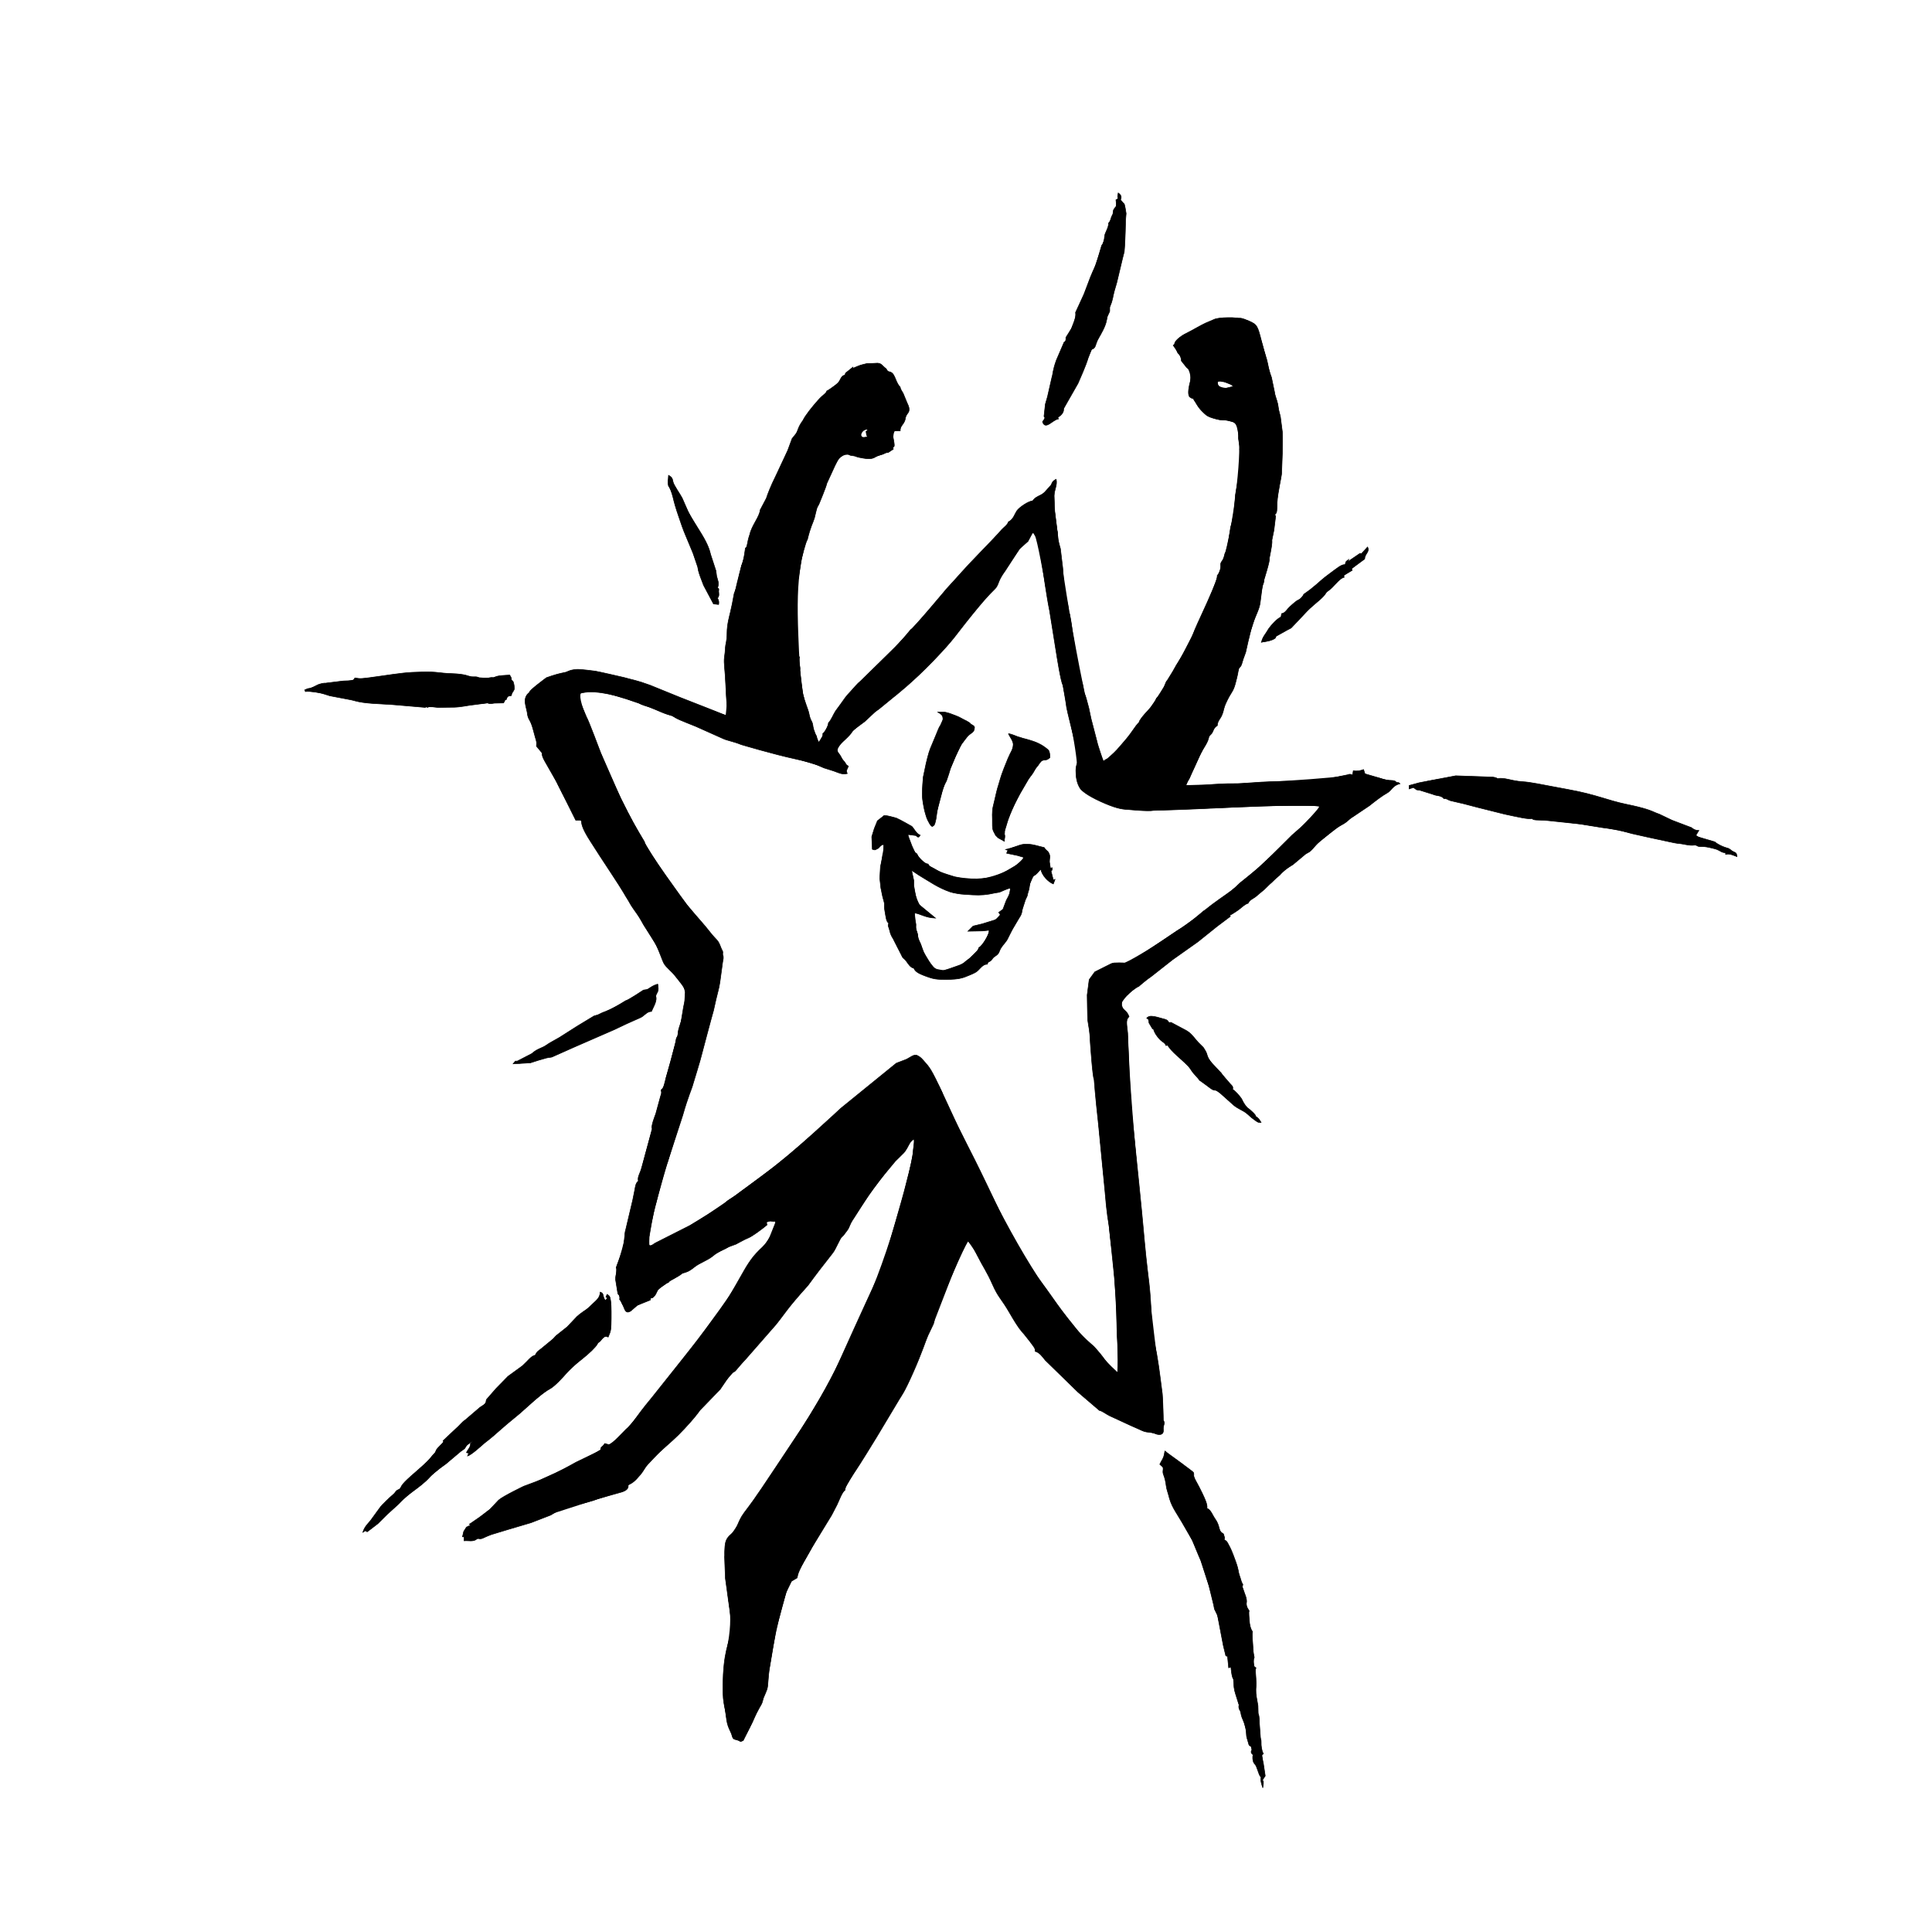 <?xml version="1.0" encoding="UTF-8" standalone="no"?>
<svg
   xmlns:dc="http://purl.org/dc/elements/1.1/"
   xmlns:cc="http://creativecommons.org/ns#"
   xmlns:rdf="http://www.w3.org/1999/02/22-rdf-syntax-ns#"
   xmlns:svg="http://www.w3.org/2000/svg"
   xmlns="http://www.w3.org/2000/svg"
   xmlns:sodipodi="http://sodipodi.sourceforge.net/DTD/sodipodi-0.dtd"
   xmlns:inkscape="http://www.inkscape.org/namespaces/inkscape"
   inkscape:version="1.0.2 (e86c870879, 2021-01-15, custom)"
   sodipodi:docname="Europify Logo bw 600 bearbeitung3 gefüllt und kontur gefärbt.svg"
   id="svg20"
   version="1.1"
   viewBox="0 0 3394 3358"
   height="5.597in"
   width="5.657in">
  <defs
     id="defs24">
    <inkscape:path-effect
       effect="gears"
       id="path-effect943"
       is_visible="true"
       lpeversion="1"
       teeth="10"
       phi="5"
       min_radius="5" />
    <inkscape:path-effect
       effect="fill_between_strokes"
       id="path-effect941"
       is_visible="true"
       lpeversion="1"
       linkedpath=""
       secondpath=""
       reversesecond="false"
       join="true"
       close="true" />
  </defs>
  <sodipodi:namedview
     pagecolor="#ffffff"
     bordercolor="#666666"
     borderopacity="1"
     objecttolerance="10"
     gridtolerance="10"
     guidetolerance="10"
     inkscape:pageopacity="0"
     inkscape:pageshadow="2"
     inkscape:window-width="1299"
     inkscape:window-height="745"
     id="namedview22"
     showgrid="false"
     inkscape:snap-others="false"
     inkscape:zoom="2"
     inkscape:cx="377.28333"
     inkscape:cy="371.41322"
     inkscape:window-x="59"
     inkscape:window-y="-8"
     inkscape:window-maximized="1"
     inkscape:current-layer="svg20"
     inkscape:document-rotation="0" />
  <path
     id="Auswahl nach Pfad"
     fill="none"
     stroke="#000000"
     stroke-width="1"
     d="m 1964.414,339 c 4.7,3.24 6.61,6.7 4,12 l 6,7 c 1.07,-2.08 3.9,17 3.9,17 l -0.9,11 v 0 l -0.58,21.5 -0.83,21.5 -1.01,13.28 -2.99,11.72 -10.13,42.47 c -8.45,27.67 -5.09,21.39 -9.03,34.53 l -3.38,8.83 v 7.18 l -4.12,8.99 c -1.28,5.13 -1.16,11 -7.725,24.105 -6.565,13.105 -9.395,15.455 -11.725,22.93 -2.33,7.475 -3.1,9.065 -8.48,10.965 l -5.93,15.2 c -0.93,3.2 -3.29,11.81 -17.68,44.305 l -25.39,44.495 c 1.04,6.19 -4.64,12.38 -10,15 l 1,3 c -10.57,1.48 -22.85,20.48 -28,5 l 5,-7 -2.39,-2.41 2.39,-21.59 3.76,-13 7.675,-33.735 c 2.255,-6.765 1.162,-11.935 7.93,-30.6 L 1869.414,601 c 3.46,-1.32 3.17,-4.79 3,-8 l 10.075,-16.1 c 7.075,-17.1 7.705,-22.82 6.925,-27.9 l 14.855,-32.155 c 11.035,-29.185 11.725,-32.425 20.935,-51.135 l 10.21,-34.71 c 2.97,-2.87 4.706,-8.694 4.981,-15.409 0.275,-6.715 7.489,-15.141 7.019,-23.591 3.95,-4.22 3.45,-6.89 5.46,-11.71 l 2.08,-3.96 c 1.23,-3.79 -1.72,-6.1 6.46,-14.33 l -1,-11 4,-2 c -2.11,-2.52 -0.45,-6.93 0,-10 z m 265.465,1215.02 v 0 l -8.755,8.59 -10.36,8.625 v 0 c -10.37,9.745 -13.23,7.035 -18.35,15.765 -3.9,0.7 -10.83,6.63 -14,9.36 -2.92,2.51 -14.69,10.35 -18,11.64 l 1,2 -23.28,17.5 -33.935,27.23 -44.37,31.38 -37.347,29.405 c -7.865,5.03 -22.067,17.485 -22.067,17.485 -3.86,1.09 -17.4,11.56 -20,15 -9.53,0.39 -10.52,6 -10.07,14 0.16,2.77 0.08,5.26 1.35,7.83 2.96,6.03 7.53,5.24 11.72,16.17 -6.36,5.96 -3.91,13.28 -2.395,29.14 l 2.085,59.36 c -0.12,6.58 4.9,79.955 4.9,79.955 l 12.74,124.165 c 8.03,78.62 8.37,89.39 12.355,128.415 3.985,39.025 7.395,52.955 9.115,98.155 1.72,45.2 7.86,59.04 11.31,82.925 1.51,6.4 8.365,60.89 8.365,60.89 1.13,9.06 1.525,45.995 1.525,45.995 4.59,6.23 -0.66,7.85 0.28,16.775 0.94,8.925 -6.09,9.495 -12,7.755 -2.07,-0.61 -4.72,-2.62 -14.055,-3.35 -9.335,-0.73 -11.505,-3.33 -30.885,-11.575 l -37.34,-17.195 c -4.88,-2.24 -13.96,-9.13 -18,-9.41 l -38,-32.5 -57.15,-55.77 c -5.12,-6.16 -9.74,-13.53 -17.85,-15.73 -0.02,-1.92 0.1,-3.13 -0.63,-5 -1.29,-3.36 -15.44,-21.16 -18.65,-25 -3.14,-3.76 -8.64,-8.13 -24.73,-36.105 -16.09,-27.975 -20.28,-27.465 -30.81,-51.25 -10.53,-23.785 -16.53,-30.725 -26.475,-50.645 -9.945,-19.92 -11.715,-23.82 -17.705,-30 v 4 c -4.1,4.09 -8.57,13.48 -29.085,64.74 l -28.275,73.26 -2.24,8 -9.67,20.27 c -3.97,8.81 -10.15,29.33 -26.22,65.49 -16.07,36.16 -20.45,40.31 -23.32,45.24 l -40.625,67.795 c -30.765,50.215 -33.285,53.365 -42.395,67.055 -9.11,13.69 -13.1,20.82 -13.17,26.15 -5.44,3.25 -10.8,19.63 -14.08,25.83 l -9.38,18.08 -34.435,56.37 c -24.605,42.28 -24.725,46.01 -26.105,53.72 l -10,6 -9.61,19.6 -17.43,64.19 -10.215,60.49 c -2.755,14.45 -3.535,26.48 -3.715,29.72 -0.95,17.32 -2.14,15.93 -8.25,31 l -2.24,7.91 c -2.46,6.81 -5.67,8.02 -17.105,34.555 l -16.09,32.17 c -6.655,3.635 -3.98,1.463 -9.825,-0.417 -5.845,-1.88 -8.19,-0.738 -10.085,-8.428 -1.895,-7.69 -8.69,-14.485 -9.98,-32.96 -1.29,-18.475 -8.249,-21.188 -5.269,-74.138 2.98,-52.95 13.124,-54.112 14.369,-91.902 l -10.707,-77.165 -1.378,-37.545 c 0.5,-4.52 -0.352,-3.657 0.568,-17.072 0.92,-13.415 4.632,-17.248 13.562,-25.088 8.93,-7.84 8.59,-19.44 20.1,-35.005 11.51,-15.565 13.96,-17.135 57.175,-82.39 43.215,-65.255 47.775,-70.485 74.2,-114.85 26.425,-44.365 26.345,-47.915 61.035,-124.32 34.69,-76.405 40.4,-86.795 48.755,-107.925 8.355,-21.13 13.205,-40.72 26.845,-88.03 13.64,-47.31 14.65,-51.87 22.105,-81.51 7.455,-29.64 6.665,-31.98 7.425,-40.435 0.991,-6.445 1.982,-15.831 2.973,-18.583 -5.833,-5.139 -11.446,16.861 -20.335,25.895 -8.889,9.034 -12.729,12.394 -14.419,14.234 l -18.645,22.445 c -2.22,2.48 -15.965,20.265 -15.965,20.265 -2.42,2.82 -5.08,4.98 -9.345,12.135 l -28.833,45.151 c -8.695,12.605 -6.402,13.944 -11.522,21.284 l -6.85,9.13 c -1.97,2.23 -3.19,2.68 -5.17,5.63 l -9.64,18.96 c -3.8,7.81 -15.399,19.245 -47.47,63.265 -38.7,42.915 -39.71,48.395 -56.485,69.065 l -53.145,60.73 c -18.35,19.35 -17.66,23.19 -24.39,22.94 l -20.19,29.77 -25.81,26.73 -9.535,9.795 c -4.535,6.295 -10.935,14.895 -27.33,32.505 -16.395,17.61 -22.915,22.2 -46.755,43.815 -23.84,21.615 -21.07,25.535 -31,37.39 -9.93,11.855 -13.73,14.295 -21.38,17.995 1.14,5.16 -1.84,10.11 -14.42,13.205 -3.97,0.87 -39.51,11.27 -39.51,11.27 -8.92,3.785 -22.06,6.645 -45.905,12.695 -23.845,6.05 -27.895,11.16 -36.165,15.64 l -34.495,13.355 -39.505,11.685 -29.92,9.06 c -17.64,6.48 -15.31,8.46 -24.08,7.09 l -2,1 c -6.3,5.18 -14.53,2.16 -22,3 v -7 h -3 l 2.185,-9.395 4.815,-7.605 8,-4 -3,-1 18.012,-12.412 17.988,-13.588 15.585,-16.555 c 8.17,-7.11 43.99,-24.285 43.99,-24.285 18.575,-6.84 26.585,-9.71 37.265,-14.81 10.68,-5.1 19.35,-7.48 54.755,-27.415 l 43.405,-20.935 c -0.58,-7.34 2.14,-4.15 7,-12 l 10,3 27.7,-28.225 c 11.7,-8.225 10.95,-14.375 45.25,-55.625 2.69,-3.15 81.13,-102.065 81.13,-102.065 37.54,-49.915 39.1,-50.865 44.045,-58.455 4.945,-7.59 12.335,-19.33 35.895,-61.115 23.56,-41.785 36,-39.125 45.445,-58.82 l 10.195,-25.695 c 1.07,-4.4 2.23,-3.99 0.785,-6.995 l -3.445,3.995 c -7.9,-0.81 -4.89,-1.76 -13,1 l 1,5 c -8.3,7.02 -25.88,20.11 -33.04,22.93 -7.16,2.82 -15.81,8.16 -21.54,10.93 l -12.41,4.54 -6.29,3.45 c -6.9,3.54 -11.46,4.23 -21.75,12.71 -10.29,8.48 -22.88,11.684 -32.925,19.834 -10.045,8.15 -14.297,8.719 -21.045,10.607 -1.92,2.6 -12.69,8.45 -16.17,10.29 -2.87,1.53 -6.71,2.51 -7.83,5.71 -4.1,1.21 -4.63,2.38 -8.04,4.54 -12.26,7.74 -9.22,4.77 -12.39,11.95 -3.17,7.18 -4.2,7.23 -7.57,10.51 -3.46,0.21 -3.65,0.6 -4,4 l -22.51,8.995 -11.77,10.205 c -12.56,7.95 -10.19,-10.14 -19.72,-20.2 0.82,-5.31 0.98,-6.16 -3,-10 l -4.07,-25.084 c -0.125,-11.085 4.61,-14.746 1.07,-20.916 l 11.705,-32.035 c 3.705,-14.035 2.529,-27.493 5.084,-34.643 l 12.311,-52.027 c 5.1,-22.705 3.97,-28.995 9.9,-33.295 -2.04,-7.93 3.22,-12.58 6.54,-26.08 l 18.245,-65.77 c -4.17,-1.8 5.765,-26.15 5.765,-26.15 l 7.13,-26.115 c 2.14,-9.115 3.88,-8.855 2.32,-15.885 6.63,-5.67 7.1,-14.09 8.84,-22.09 l 7.805,-26.91 c 1.25,-4.38 8.735,-34.28 8.735,-34.28 0.94,-4.47 0.58,-8.95 4.62,-11.72 -1.41,-9.28 3.05,-17.37 5.3,-26 l 4.053,-24.785 c 0.63,-3.061 2.517,-10.085 2.442,-16.055 -0.075,-5.97 1.195,-8.66 1.175,-10.58 -0.06,-6.71 -11.53,-19.24 -18.005,-27.68 -6.475,-8.44 -15.635,-14.9 -19.8,-21.9 -2.912,-4.754 -8.916,-23.781 -15.041,-35.391 l -20.799,-32.654 c -7.675,-14.045 -9.555,-16.485 -16.88,-26.71 -7.325,-10.225 -8.255,-13.755 -12.015,-19.34 -3.76,-5.585 -5.2,-10.065 -27.16,-43.225 -21.96,-33.16 -21.96,-33.56 -37.825,-58.175 -15.865,-24.615 -15.315,-31.515 -15.445,-36.505 h -10 l -33.455,-67.16 c -22.085,-39.16 -26.245,-43.31 -25.545,-50.84 l -10,-12 c 0.75,-10.49 -0.29,-7.43 -5.28,-27.395 -4.99,-19.965 -8.11,-16.885 -10.415,-27.745 -0.927,-13.238 -11.138,-28.516 3.746,-39.778 -3.42,-1.2 29.469,-25.448 29.469,-25.448 14.081,-5.077 23.172,-7.383 30.665,-8.8 7.275,-1.035 8.025,-4.725 22.42,-5.77 5.27,-0.69 32.788,3.022 32.788,3.022 5.2,0.73 50.758,11.287 50.758,11.287 14.15,4.075 21.53,4.655 45.48,13.465 l 53.37,21.71 43.5,17.05 c 4.67,1.63 32.5,13 32.5,13 5.78,2.49 11.87,2.37 11,-5.6 -5.48,-0.31 -3.42,-2.78 -4.35,-7 -1.07,-4.9 -1.84,-9.77 -3.125,-39.59 -1.285,-29.82 -3.615,-37.34 -2.38,-48.155 1.235,-10.815 1.265,-7.675 1.685,-17.255 0.28,-6.54 2.914,-10.562 2.949,-25.897 0.035,-15.335 4.611,-30.833 5.801,-36.103 l 3.33,-15 3.39,-18 2.95,-8 c 2.59,-7.94 6.54,-25.9 10.145,-41.95 3.56,-4.02 6.605,-30.05 6.605,-30.05 4.06,-1.6 2.503,-9.083 7.76,-23.96 3.6,-16.258 17.22,-30.97 18.24,-43.04 l 10.925,-20.625 c 1.925,-6.625 8.645,-23.555 15.73,-37.46 l 21.74,-46.415 7.645,-20.84 7.1,-8.84 c 3.35,-4.97 3.406,-11.793 11.891,-22.938 4.579,-9.582 16.787,-24.491 26.557,-35.516 9.77,-11.025 13.922,-11.376 15.412,-16.366 4.64,-2.28 9.78,-6.51 17.285,-11.79 7.505,-5.28 6.155,-14.73 14.715,-16.21 l 0.99,-3.54 13.01,-10.46 v 2 c 5.838,-2.237 11.28,-5.268 17.58,-6.58 l 7.59,-1.85 h 7.83 l 10,-0.53 c 6.64,0.38 7.86,3.44 12.38,7.41 0.99,0.87 2.75,1.95 3.48,3.07 0.64,1.45 0.25,2.08 0,3.48 l 1.14,1 c 15.05,-1.54 12.79,17.07 23,27 0.41,4.11 3.31,7.4 5.22,11 l 6.58,16 c 1.88,4.6 4.06,7.5 3.84,13 -0.18,4.77 -3.03,6.22 -4.96,10.04 -1.98,3.91 -1.16,6.02 -2.94,9.96 -3.24,7.15 -7.82,8.77 -7.74,17 h -14 l 1,5 c -0.31,0.79 -0.71,0.47 -0.59,2.06 -0.07,-0.96 2.64,10.57 2.96,14.94 0.26,3.61 1.07,5.53 -2.37,7 l 1,3 -9,6 c -4.92,0.05 -5.45,1.59 -9.83,3.16 l -8.25,2.32 c -4.74,1.99 -7.26,5.89 -17.92,5.48 -3.14,-0.12 -13.95,-1.88 -17,-2.72 l -6.42,-2.2 -6.58,-0.94 c -4.38,-1.35 -6.89,-4.77 -9.42,-4.52 -4.79,0.46 -3.54,6.19 -10.58,7.42 l -7.53,15 -14.47,31.5 c -0.23,3.89 -13.36,35.48 -13.36,35.48 -1.33,3.39 -3.03,4.48 -4.34,8.75 l -3.92,16.27 c -2.77,9.37 -6.52,13.718 -12.45,38.273 -2.82,2.65 -10.645,34.812 -10.645,34.812 l -5.285,33.915 c -2.25,2.51 -4.5,31.5 -4.5,31.5 l 1.065,56.5 c -1.678,2.63 1.111,42 -0.565,42 2.31,1.68 1.7,5.32 2,8 l 4,-1 c -1.97,11.6 2.206,17.31 0.736,23.655 l 4.964,41.245 c 4.7,16.9 8.57,25.39 10.44,31.93 1.63,5.72 1.07,8.99 5.285,16.47 4.215,7.48 0.875,18.04 8.575,25.7 l 1,10 4,1 c 2.33,-4.76 7.4,-9.61 6,-15 4.54,-3.85 9.46,-13 10,-19 4.92,-4.91 8.56,-14.87 12.61,-21 l 8.39,-11.42 c 8.43,-11.86 8.74,-13.01 18.92,-23.86 4.42,-4.71 10.9,-12.88 16.375,-17.08 l 36.69,-35.925 c 19.265,-19.285 29.075,-26.895 51.295,-54.305 3.63,-0.61 63.145,-71.865 63.145,-71.865 25.425,-27.455 26.705,-30.535 60.2,-65.04 33.495,-34.505 34.615,-36.715 36.795,-39.065 3.59,-3.87 10.41,-8.53 11.58,-13.44 9.07,-4.68 10.3,-12.45 15.1,-19.71 3.86,-5.84 20.97,-17.44 27.9,-17.29 2.54,-4.88 8.09,-7.58 13,-9.78 1.92,-0.87 4.88,-1.38 7.482,-5.072 1.34,-1.38 11.463,-12.838 11.463,-12.838 1.945,-2.69 1.085,-6.51 9.055,-10.31 2.44,10.17 -3.12,17.19 -3.56,29.095 l 1,26.95 4.2,34.005 c 1.64,5.05 -0.15,7.79 1.45,16.37 l 4.4,15.58 4.105,34.14 c 0.16,2.2 2.245,33.53 2.245,33.53 1.25,11.71 8.16,32.74 8.2,43.035 2.67,2.38 6.205,33.295 6.205,33.295 l 10.52,66.425 c 4.195,18.705 7.965,25.925 8.915,35.08 0.95,9.155 2.74,9.015 4.99,16.915 l 4.66,17.29 4.07,19.29 10.285,39.52 c 1.33,7.13 11.315,35.48 11.315,35.48 l 3,-3 c 3.42,-0.93 6.89,-4.51 9.58,-6.9 9.86,-8.76 11.48,-11 25.14,-26.83 13.66,-15.83 17.21,-24.67 24.88,-32.13 0.84,-6.16 20.64,-26.14 20.64,-26.14 3.45,-4.57 8.89,-10.22 9.76,-16 3.43,-2.54 9.41,-9.53 11.23,-13.28 2.97,-6.14 4.52,-15.28 8.085,-18.5 l 9.225,-14.92 6.57,-11.675 12.87,-20.525 c 7.98,-16.9 11.81,-19.69 16.14,-32.415 4.33,-12.725 9.14,-21.795 25.255,-57.405 16.115,-35.61 17.935,-43.13 17.625,-47.28 3.38,-3.26 5.93,-9.21 6.13,-14 0.13,-2.44 -0.75,-4.6 0,-7.01 1.52,-5.12 4.61,-4.33 7.39,-17.68 4.84,-5.29 9.915,-45.89 9.915,-45.89 2.815,-8.58 2.635,-9.84 5.605,-24.63 0.99,-5.78 2.97,-32.79 2.97,-32.79 l 5.77,-33.04 1.29,-13.96 1.93,-22 -1.576,-10.418 c 1.12,-6.075 -3.554,-19.812 -1.989,-23.697 l -1.435,-22.885 -19,-4.91 h -8 c -5.31,-0.18 -14.76,-2.71 -21.24,-5.095 -6.48,-2.385 -8.69,-5.065 -12.67,-8.815 -7.92,-7.46 -12.49,-14.89 -16.09,-25.18 l -3,1 c -1.59,-0.97 -3.95,-1.76 -4.99,-3.34 -2.29,-3.48 -2.21,-12.19 1.315,-24.91 3.525,-12.72 -1.815,-16.55 3.675,-18.75 l -9.66,-7.21 -9.34,-11.79 c 0.07,-3.79 -2.07,-10.85 -5.39,-12.98 -1.49,-0.95 -1.845,-3.642 -3.056,-6.055 l -3.306,-9.451 c -1.917,-5.481 10.482,-15.154 20.092,-19.784 9.61,-4.63 26.92,-14.88 33.66,-17.9 l 17,-7.29 c 9.51,-2.61 20.2,-2.56 30,-2.54 l 12,1.04 c 2.73,-0.01 3.78,-1 17.87,5.05 14.09,6.05 15.02,8.45 21.81,35.23 6.79,26.78 9.19,29.92 11.055,40.18 1.865,10.26 4.135,17.02 6.515,23.5 l 5.41,26.005 c 0.29,5.015 3.97,13.135 5.7,20.995 l 1.62,10.28 2.94,11.72 3.47,26.925 c 0.39,8.925 0.21,24.655 -0.025,37.865 l -1.155,31.21 c 0.16,7.52 -2.29,14.64 -6.365,39.825 -4.075,25.185 0.575,31.935 -5.845,36.175 l 1.57,2.88 -2.995,24.56 -3.575,17.56 c 0.62,5.72 -1.02,14.02 -4.51,32.01 1.82,2.56 -9.49,37.99 -9.49,37.99 0.21,5.72 -2.04,6.67 -3,11.58 l -3.55,27.82 c -1.33,11.57 -7.55,21.41 -12.795,36.955 -5.245,15.545 -5.585,21.375 -8.22,30.65 l -4.485,19.995 -4.36,12 c -2.06,5.56 -2.5,13.61 -8.59,16 0.36,5.18 -1.55,13.09 -5.225,27.06 -3.675,13.97 -7.205,14.72 -14.595,29.955 -7.39,15.235 -4.66,14.855 -8.92,25.155 -3.21,7.74 -7.54,9.56 -8.26,18.83 -8.78,4.33 -5.66,13.56 -15,18 0.51,10.46 -10.56,21.75 -16.155,34.895 -0.77,2.12 -16.44,36.455 -16.44,36.455 -0.595,3.35 -5.725,8.68 -8.405,15.65 l 32.025,-0.895 c 8.025,0.085 24.255,-2.385 50.825,-2.27 26.57,0.115 29.08,-2.675 83.735,-3.95 54.655,-1.275 50.795,-1.875 75.755,-2.925 l 42.465,-8.675 c 6.085,-2.765 8.615,1.275 8.905,-0.01 l 1.29,-7.28 c 6.26,1.36 12.08,0.22 18,-2 l 2.5,7.5 26.09,7.665 c 18.59,7.165 24.77,0.815 29.41,7.835 3.23,-0.22 3.99,-0.68 6,2 -12.8,2.62 -14.73,12.01 -22.72,16.285 -7.99,4.275 -21.1,14.295 -31.275,22.46 l -28.005,18.775 c -9.63,5.51 -8.09,8.44 -22.32,15.74 -14.23,7.3 -18.06,13.29 -31.76,23.955 -13.7,10.665 -15.3,16.525 -23.09,22.415 l -6.54,3.74 -22.29,18.63 -15.66,9.76 -7.52,8.633 c -11.16,9.137 -11.31,10.938 -18.355,16.628 z m -63.465,-875.02 -3.11,-3.15 -18.89,-7.91 h -6 c 0.2,9.08 1.11,9.76 7,16.06 z m -641,75.78 c -2.34,-0.42 -3.51,-0.88 -6,0 -1.31,0.13 -2.81,0.94 -3.98,1.62 -7.99,4.59 -3.87,10.43 -0.76,11.62 3.26,1.25 7.99,-0.23 10.74,-2.02 l -3,-1 -1,-7 z m -351,80.22 c 6.38,3.51 6.89,6.17 8.01,11.735 1.12,5.565 13.17,22.565 15.94,28.175 l 10.69,24.395 c 4.87,9.585 11.01,18.615 23.015,38.295 12.005,19.68 14.635,29.64 16.375,36.82 l 9.33,28.58 1.14,9.17 c 1.83,7.7 5.12,12.15 1.5,20.83 0.48,0.21 1.22,0.16 2.03,1 0.56,1.05 0.16,3.65 0,4.97 0.34,5.13 1.45,7.48 -2.03,12.03 2.39,3.3 2.76,7.05 2,11 l -9,-1 -17.445,-32.77 c -5.135,-13.23 -7.425,-19.41 -8.945,-25.23 l -1.36,-7 -8.13,-24 -12.86,-30.75 c -5.74,-13.58 -7.07,-18.42 -12.485,-34.06 -5.415,-15.64 -7.645,-24.06 -9.91,-33.545 -2.265,-9.485 -5.635,-17.385 -7.865,-19.645 l -1,-5 z m 648.47,117 c -0.75,-2.81 -3.69,-13.57 -5.29,-15.28 -1.09,-1.17 -1.84,-1.2 -3.18,-1.72 l -8.48,15.96 -14.99,13.34 -25.027,38.483 c -13.023,17.898 -10.592,21.567 -15.863,29.168 -3.23,4.66 -9.31,7.28 -41.75,47.285 -32.44,40.005 -29.83,41.005 -67.55,80.46 -37.72,39.455 -71.34,65.305 -71.34,65.305 l -25.32,20.72 -6.51,4.61 -18.45,17.29 -21.575,15.965 c -0.6,5.19 -16.355,18.845 -16.355,18.845 -5,4.98 -10.76,9.05 -13.79,15.57 10.38,7.94 9.23,13.03 14.555,18.605 5.325,5.575 2.625,6.355 8.445,9.395 -2.28,6.97 -4.79,6.49 -2,13 -9.8,2.2 -15.23,-1.56 -24,-4.55 l -17,-5.35 c -10.57,-4.21 -13.7,-7.9 -51.254,-15.994 -37.554,-8.094 -93.921,-24.906 -93.921,-24.906 -14.175,-5.77 -25.675,-7.35 -32.525,-10.8 l -47.245,-21.14 c -24.035,-9.75 -36.175,-13.89 -41.055,-19.26 -10.27,-0.76 -29.21,-10.54 -39.58,-14.46 -5.53,-2.09 -14.93,-3.93 -19.42,-7.54 l -22,-7.44 c -24.36,-7.5 -62.64,-17.81 -87,-7.56 l 17.04,40.105 c 2.64,3.175 25.012,63.115 25.012,63.115 9.053,20.22 34.653,79.44 34.653,79.44 20.705,40.66 24.465,46.77 42.129,76.463 -2,6.41 74.476,110.707 74.476,110.707 24.81,29.33 28.31,32.18 40.665,47.915 12.355,15.735 13.475,11.775 19.145,27.245 2.3,6.27 3.93,4.86 3.01,12.01 2.11,4.01 0.87,8.67 0,13 -1.03,6.74 -3.19,22.77 -4.81,35.305 -1.62,12.535 -4.58,18.505 -11.182,49.803 -2.99,9.78 -21.49,80 -21.49,80 -0.27,2.755 -14.582,49.377 -14.582,49.377 -2.455,9.565 -8.125,19.865 -18.305,55.69 -2.845,8.25 -26.012,79.993 -26.012,79.993 -4.662,10.168 -20.595,72.335 -20.595,72.335 -4.815,14.005 -12.162,60.498 -12.162,60.498 -0.26,1.75 -0.45,13.59 0,14.39 2.78,3.74 7.03,-2.04 13.02,-4.715 l 58.938,-29.845 c 38.172,-23.2 39.612,-23.83 50.788,-30.74 11.175,-6.91 10.125,-9.41 18.135,-14.49 l 9.84,-6.18 c 4.99,-3.71 14.05,-10.94 57.315,-42.625 43.265,-31.685 128.68,-111.715 128.68,-111.715 l 97.465,-79.2 17.11,-6.55 c 7.25,-3.18 13.89,-10.11 20.115,-6.79 6.225,3.32 6.805,4.51 14.895,13.735 8.09,9.225 12.01,14.915 40.38,76.975 28.37,62.06 30.95,61.6 66.78,136.475 35.83,74.875 37.25,79.085 58.255,115.9 21.005,36.815 27.835,40.825 55.435,80.255 27.6,39.43 34.1,44.96 42.54,56.54 8.44,11.58 31.37,30.91 31.37,30.91 8.34,9.04 14.69,16.96 18.45,22.26 5.03,7.1 18.98,24.01 26.5,27.41 l -1.53,-8.688 c 1.76,-3.66 -2.526,-63.521 -2.526,-63.521 -1.051,-28.966 0.699,-37.256 -4.708,-100.024 L 1948.334,2153 c -1.03,-6.55 -3.84,-18.09 -7.272,-60.943 l -11.356,-116.812 c -5.583,-49.594 -7.644,-78.905 -7.644,-78.905 -2.65,-3.53 -6.758,-65.153 -6.758,-65.153 -0.87,-22.558 -2.68,-25.477 -4.487,-39.2 -0.39,-3.74 -0.935,-43.945 -0.935,-43.945 l 3.533,-27.043 9.84,-13.52 28.48,-14.265 c 4.32,-1.785 5.04,-1.505 14.155,-1.7 9.115,-0.195 15.095,1.755 20.245,-1.305 l 25.7,-17.27 17.67,-11.915 39.502,-26.59 c 17.582,-9.525 45.038,-33.735 45.038,-33.735 5.63,-3.3 6.33,-5.51 27.535,-20.52 21.205,-15.01 23.755,-16.03 36.295,-28.605 l 35.77,-28.685 24.32,-24.02 31.76,-31.65 21.365,-18.54 c 2.675,-2.32 15.555,-15.67 20.205,-21.68 2.44,-3.15 10.51,-11.1 4.315,-11.725 l -78.123,0.164 c -22.177,0.179 -106.2,4.376 -106.2,4.376 -58.407,2.875 -104.823,4.01 -104.823,4.01 -9.86,1.99 -45.945,-1.75 -45.945,-1.75 -10.065,-0.215 -22.395,-2.695 -47.045,-13.91 -24.65,-11.215 -33.7,-19.625 -36.02,-23.215 -5.87,-9.13 -7.51,-20.3 -7.435,-31.1 0.075,-10.8 3.555,-14.42 5.405,-20.68 l 0.99,-9.17 c -4.04,-4.81 -6.47,-12.77 -11.05,-32.285 -4.58,-19.515 -9.36,-37.105 -11.655,-48.91 -0.49,-5.86 -6.455,-39.36 -6.455,-39.36 -3.45,-3.74 -11.32,-54.68 -11.32,-54.68 -2.94,-18.235 -12.05,-75.525 -12.05,-75.525 -5.3,-25.46 -11.66,-72.18 -11.66,-72.18 -3.06,-19.38 -5.89,-36.18 -9.34,-49.06 z m 579.53,9 c 4.65,8.51 -5.11,11.86 -5,21 l -23,17 1,3 -15,9 1,3 c -7.04,1.62 -15.78,12.75 -21.01,17.96 -4.79,4.77 -8.24,6.59 -9.54,7.84 -3.09,2.99 -0.91,3.73 -12.45,14.04 -5.24,4.67 -17.76,14.81 -22.88,20.485 l -15.7,16.725 -11.68,12.25 -7.3,3.83 -19.44,10.87 c -0.19,0.83 0.22,1.08 -0.77,2.46 -3.27,4.54 -18.73,7.42 -24.23,7.54 0.47,-5.88 4.21,-10.92 7.47,-15.72 l 5.21,-8.27 c 4.02,-5.68 14.89,-17.78 21.32,-20.01 l 1,-6 c 5.04,-0.54 8.43,-5.39 11.45,-9.04 2.29,-2.76 12.51,-11.7 15.6,-13.67 l 4.96,-2.61 c 2.08,-1.48 6.35,-6.34 6.99,-8.68 l 10.696,-7.707 c 2.915,-2.465 6.494,-5.103 11.884,-9.743 5.03,-4.32 10.389,-9.686 23.094,-18.951 12.705,-9.265 20.306,-16.069 26.326,-15.599 l 1,-1 c 0.28,-4.73 2.23,-5.54 6,-8 l -2,4 22,-15 2,1 z M 793.869,1183.415 c 23.955,0.725 29.405,4.855 33.965,5.645 h 8.58 c 2.97,0.43 3.58,1.15 5.57,1.59 l 12.43,0.9 c 5.91,0.02 6.17,-2.34 13,-0.55 3.94,-4.61 21.61,-4.5 28,-5 2.04,4.07 3.42,4.15 3,9 1.21,0.77 2.04,1.01 2.92,2.33 1.26,1.89 2.86,11.65 2.02,13.84 -1.67,4.32 -4.6,5.77 -4.94,10.83 -6.38,1.52 -6.74,0.14 -9,7 -2.49,0.51 -2.42,0.56 -3,3 l -2,3 -16,0.355 c -8,1.355 -8.29,1.075 -12,-0.355 l -22.39,2.915 c -14.21,1.545 -23.16,4.185 -35.885,4.56 l -28.725,0.375 c -8,-0.36 -11.12,-3.03 -19,0 -1.12,-2.06 -1.36,-1.33 -3,0 l -58.385,-4.985 c -34.385,-1.855 -41.165,-2.335 -51.975,-3.84 -10.81,-1.505 -16.94,-4.045 -22.64,-4.945 l -35,-6.66 -13,-4.13 c -7.28,-1.94 -22.84,-4.55 -30,-3.29 l -1,-3 5.238,-2.164 c 8.814,-0.846 13.476,-5.418 20.457,-7.836 9.695,-3 10.265,-1.14 12.785,-2.07 l 29.02,-3.57 c 17.5,-0.64 17.56,-0.18 20.5,-5.36 10.59,1.62 8.22,2.15 44.2,-3.01 35.98,-5.16 47.03,-6.95 75.125,-7.45 28.095,-0.5 27.175,2.15 51.13,2.875 z M 1637.414,1452 c -4.331,-2.909 -5.109,-7.02 -7.443,-10.595 -1.32,-2.31 -2.315,-5.16 -3.998,-11.021 -1.422,-4.367 -1.78,-6.626 -3.135,-12.784 0,0 -2.336,-12.318 -2.618,-18.56 -0.513,-11.35 1.694,-34.041 1.694,-34.041 l 5.026,-23.889 c 4.356,-17.979 5.61,-22.231 10.425,-33.265 4.814,-11.034 9.556,-23.237 10.366,-25.041 1.789,-3.488 1.774,-4.985 4.098,-7.902 0.776,-1.421 1.434,-2.89 2.465,-5.293 1.482,-3.569 2.482,-4.641 2.219,-7.586 -0.575,-6.44 -3.648,-7.483 -9.098,-10.963 0,0 7.917,-0.488 11.83,0 3.237,0.404 9.486,2.405 9.486,2.405 7.53,3.049 13.5,4.524 20.344,8.559 4.79,2.957 13.756,6.017 16.496,10.177 1.674,1.083 4.006,2.091 5.942,3.995 1.69,11.01 -5.898,10.695 -12.098,17.805 -2.833,3.778 -6.117,7.647 -7.93,10.289 -5.327,5.236 -5.715,10.251 -8.898,15.492 -3.462,7.209 -9.822,22.709 -13.082,30.639 l -2.8,9.58 -4.06,11.99 c -4.954,8.453 -6.678,14.579 -10.057,28.209 -3.379,13.629 -6.024,20.857 -6.902,28.835 -0.731,4.985 -0.849,8.123 -2.209,13.5 -1.36,5.377 -1.702,7.947 -6.062,9.467 z m 134,-163 c 7.48,0.78 13.888,5.042 21.171,6.591 4.448,1.816 7.289,1.973 16.854,4.914 9.566,2.941 12.526,4.261 18.954,7.655 3.346,1.772 12.81,8.07 14.2,10.94 1.29,2.67 2.179,8.58 1.82,11.9 -2.216,1.421 -3.474,3.561 -7,4 -9.194,0.451 -8.646,3.318 -12.1,7.072 -1.988,4.01 -4.66,5.158 -7.73,10.928 -4.39,8.25 -6.46,9.34 -10.94,16.09 l -14.806,25.404 c -5.566,10.504 -6.742,12.821 -10.114,19.677 -1.877,4.113 -3.284,6.876 -4.715,10.326 -0.871,3.043 -2.525,5.426 -3.214,8.088 -1.66,4.353 -2.916,6.955 -5.586,16.344 -2.67,9.389 -3.631,9.997 -3.418,14.999 -0.797,1.818 0.713,2.74 0.453,5.21 0.202,2.167 -0.869,4.392 -0.829,8.862 l -8.962,-4.895 c -2.754,-0.98 -4.367,-4.054 -6.176,-5.148 -3.037,-6 -4.425,-7.857 -4.862,-9.957 -0.777,-2.417 -0.743,-4.828 -1,-7 v -12 c -0.258,-4.28 -0.269,-10.965 0.1,-14.414 0.269,-4.517 1.026,-7.37 3.562,-17.751 2.536,-10.381 3.691,-17.555 7.549,-29.461 1.671,-4.994 2.796,-11.365 9.184,-27.724 6.388,-16.359 8.493,-20.826 10.586,-25.124 l 5.09,-9.757 c 3.257,-10.155 -3.243,-16.162 -8.07,-25.77 z m 851,76.2 c 3.08,0.76 5.84,0.43 8,2.8 12.21,-2.67 24.48,4.03 42.905,5.205 18.425,1.175 28.935,4.285 80.72,13.685 51.785,9.4 68.845,19.12 102.675,26.045 33.83,6.925 43.57,11.305 52.7,15.365 l 5.72,2.15 21.99,10.525 34.29,13.025 c 3.92,3.28 7.85,5.21 13,5 l -6,10 34,10 c 3.65,3.55 12.11,7.61 17,9.36 l 7,2.21 c 2.7,1.29 3.61,2.44 5.83,4.01 5.75,4.06 8.37,1.55 9.17,10.42 -6.79,-2.42 -12.72,-5.87 -20,-4 v -3 c -6.44,0.34 -9.18,-3.18 -15,-5.55 -3.64,-1.48 -19.44,-5.1 -23,-5.11 -4.74,-0.02 -11.01,1.14 -14,-3.34 -7.55,2.54 -17.4,-0.14 -25,-1.45 -5.41,-0.94 -5.78,0.06 -22.94,-3.89 l -36.06,-7.74 -29,-6.525 -19,-5.245 c -5.42,-1.4 -12.868,-2.866 -32.71,-5.2 l -39.59,-6.43 -56.8,-5.985 c -19.1,-1.465 -24.1,0.145 -26.9,-3.535 -6.63,1.74 -24.47,-2.62 -48.235,-7.66 l -47.555,-11.91 -24.21,-6.34 -23,-5.34 c -5.72,-1.54 -5.84,-3.96 -12,-3.75 -5.92,-6.88 -9.73,-3.43 -19.865,-7.715 l -22.135,-6.905 -5.86,-0.81 -5.44,-4.01 -7.7,2.44 v -6 l 17.71,-4.82 64.245,-12.24 z m -1047.628,72.123 c 6.188,2.502 26.962,14.428 26.962,14.428 3.335,2.76 8.265,13.85 14.665,15.25 -1.61,4.62 -4.12,4.83 -7,1 l -15,-2 7.54,20 5.46,12 c 4.65,1.67 3.54,3.82 6.56,8 4.23,5.84 9.08,10.99 16.44,12 2.83,5.43 4.95,4.79 9.72,7.58 12.09,7.08 12.02,6.81 25.28,11.16 l 12,3.75 c 23.02,4.77 55.05,5.91 77,-3.36 10,-4.23 19.74,-10.18 29,-15.82 3.12,-1.9 13.864,-10.866 15.799,-14.846 l -11.799,-3.474 -19,-3.99 c 1.34,-3.83 1.699,-6.795 11.819,-10.27 10.12,-3.475 12.611,-4.84 19.141,-5.6 h 5.93 c 11.94,0.5 17.98,3.5 29.11,5.87 2.83,5.14 5.68,5.14 7.82,9.09 3.61,6.64 1.38,9.45 1.3,15.91 l 1.857,11.391 3,-1 c 0.22,3.23 0.68,3.99 -2,6 l 4.023,15.609 3,-1 -3,8 c -9.58,-3.81 -20.27,-15.66 -22,-26 -5.19,5.28 -8.08,10.83 -16,13 0.64,6.8 -2.48,6.38 -3.62,15.04 -1.27,9.61 -0.61,5.13 -3.1,13.79 l -1.2,5.26 -3.17,6.91 -4.2,13 c -3.04,8.72 -0.53,9.51 -6.89,18.96 l -9.77,16.54 c -0.97,0.88 -10.99,21.175 -10.99,21.175 -1.94,3.675 -7.36,9.225 -10.73,14.375 -3.95,6.05 -2.69,9.83 -9.615,14.24 -6.925,4.41 -4.455,4.79 -8.125,8.13 -3.33,3.02 -5.27,1.5 -6.59,6.58 -9.64,-0.12 -13.64,10.99 -21.67,14.82 -3.87,2.36 -18.97,8.115 -18.97,8.115 -2.52,0.78 -6.843,2.039 -10.36,2.585 -6.931,1.077 -21,1.34 -21,1.34 -5.3,0.09 -13.681,-0.169 -19.309,-0.993 -6.831,-1.001 -15.64,-4.337 -21.745,-6.772 -6.105,-2.435 -13.775,-5.895 -15.945,-12.095 -6.09,-1.15 -9.42,-7.1 -12.86,-11.8 -5.01,-6.83 -5.89,-4.16 -8.905,-11.215 l -12.605,-24.67 c -2.3,-5.515 -4.5,-6.915 -6.76,-13.315 l -2.16,-8 c -1.13,-4.16 -3.1,-5.99 -0.71,-10 -4.63,-3 -4.83,-9.63 -7.02,-21.99 -2.19,-12.36 0.86,-8.66 -2.025,-18.01 -2.885,-9.35 -3.905,-18.49 -4.93,-21.745 l -1.885,-17.255 1.15,-20.58 5.88,-25.59 v -6.83 -8 c 8.447,-8.183 -7.735,5.512 -9.17,8 -5.7,2.56 -5.1,4.41 -11,2 l -0.96,-22 4.47,-14.405 5.49,-13.595 10.719,-8.344 c -0.5,-3.32 22.654,3.666 22.654,3.666 z m 26.628,91.677 3.88,18 v 9 l 4.57,26 4.23,6.91 29.32,24.09 c -19.13,-0.84 -26.17,-7.88 -37,-9 l 1.29,12 1.32,8 c 0.2,2.86 -0.65,5.58 0,8.27 1.07,4.56 5.17,10.17 2.39,16.73 6.27,6.42 7.49,14.95 10.71,22.83 1.31,3.22 10.47,18.26 12.82,21.26 5.46,6.96 7.12,10.06 16.47,10.91 6.598,1.871 7.475,0.574 15,-1.59 l 27,-9.41 c 2.62,-4.64 5.8,-5.7 9.73,-8.8 l 10.23,-10.2 c 2.79,-2.89 5.37,-4.95 6.04,-9 7.66,-4.19 17.27,-22.54 20,-31 l -13,1.49 -26,0.51 9,-9 16,-3.86 24,-7.42 10,-5.72 -5,-7 7.5,-5.5 4.885,-13.08 c 1.385,-4.58 3.985,-6.75 6.695,-14.42 l 1.92,-10 c -8.24,1.79 -16.61,6.65 -19.99,7.59 l -7.18,1.13 c -15.19,3.42 -24.52,4.26 -40.11,3.43 l -14.47,-0.96 c -5.36,-0.04 -19.23,-2.42 -24.25,-4.14 -21.52,-7.37 -35.9,-18.02 -55,-29.36 z m -471,210.39 6.87,-1 c 1.59,-0.55 9.18,-7.26 18.13,-9.39 1.52,9.37 1.91,11.65 -4,20 4.49,8.13 -4.05,20.58 -7,28 -6.6,-0.32 -11.18,5.58 -16.17,9.04 -4.49,3.12 -15.27,6.33 -48.55,22.645 l -71.42,31.14 -38.86,17.325 -8.96,1.42 -14.04,4.01 -14.7,4.715 -30.3,1.705 4,-4.76 h 3.3 l 25.51,-13.18 c 9.81,-8.94 17.777,-9.393 25.433,-14.762 7.655,-5.37 7.777,-4.668 23.052,-13.568 l 31.745,-20.2 29.13,-17.64 6.74,-1.94 8.1,-3.91 c 6.39,-2.44 15.27,-5.02 40.63,-20.92 4.13,-0.47 31.36,-18.73 31.36,-18.73 z m 884,49.61 c 1.91,-3.04 5.46,-3.9 9,-3.65 6.49,0.47 12.8,2.52 19,4.27 5.22,1.47 9.14,1.73 11,7.38 1.35,-0.42 2.31,-0.96 3.83,-0.8 l 15.17,8.09 c 4.98,2.86 11.72,5.73 16,9.07 6.48,5.07 11.14,12.01 16.66,18.03 l 8.9,8.85 c 1.42,2 4.74,7.54 5.51,9.76 2.04,5.85 2.154,9.158 9.075,17.355 l 17.005,18.04 c -0.11,0.87 15.13,18.175 15.13,18.175 3.52,4.05 5.98,4.79 4.72,10.43 4.37,2.2 12.76,11.89 15.52,16.17 2.03,3.14 2.8,7.67 10.14,15.75 5.082,3.341 16.797,14.27 14.721,15.423 4.605,2.539 6.729,5.457 9.619,10.657 -5.53,0.8 -8.07,-2.1 -12.42,-5.17 -7.53,-5.32 -6.73,-5.8 -13.215,-11.02 -6.485,-5.22 -15.206,-7.933 -22.711,-14.268 l -19.144,-17.182 c -2.86,-2.47 -4.98,-5.79 -8.68,-7.86 -3.42,-1.92 -4.82,-0.58 -7.83,-1.65 -2.81,-1 -8.81,-5.79 -11.42,-7.78 -6.32,-4.81 -9.444,-6.75 -12.705,-9.125 -2.985,-4.585 -9.225,-10.515 -11.835,-13.895 -3.21,-4.16 -5.49,-9.02 -9.22,-12.77 -9.33,-9.35 -29.54,-24.14 -34.82,-35.28 l -3,1 c -1.35,-4.58 -6.68,-6.83 -10.05,-10.05 -4.72,-4.52 -10.5,-12.54 -11.95,-18.95 l -1.82,-0.68 -6.18,-10.32 c -0.03,-3.77 0.06,-6.77 -4,-8 z m -960,481 c 7.59,2.52 3.15,6.76 9,15 l 4,-5 -3,-1 2,-5 c 5.92,3.36 5.3,5.84 6.43,12.03 1.08,6.64 1.12,28.57 0.67,41.78 -0.45,13.21 -2.73,14.65 -5.1,21.19 -10.57,-4.21 -10.48,7.33 -18,10 -0.58,2.84 -6.34,10.43 -19.685,21.8 -13.345,11.37 -16.305,12.72 -25.57,21.275 -9.265,8.555 -10.655,11.965 -23.21,24.645 -12.555,12.68 -16.865,13.6 -20.535,15.98 -14.89,9.873 -27.613,22.243 -41.09,34.16 -8.09,7.86 -25.64,20.95 -42.605,36.215 -16.965,15.265 -24.105,20.065 -26.595,22.195 -6.28,5.38 -22.74,20.67 -29.71,22.73 l 2,-5 -4,-1 c 2.14,-4.95 8.04,-10.43 7,-16 l 6,-6 c -4.08,2.18 -3.35,2.16 -6.62,4.74 l -5.08,3.68 c -5.35,5.9 -0.58,4.58 -11.44,11.58 l -25.79,21.755 c -16.93,11.755 -25.75,20.155 -27.65,22.325 -9.26,10.62 -20.54,18.68 -33.065,27.955 -12.525,9.275 -17.185,14.925 -22.745,20.535 l -20.2,18.36 -16.02,15.94 -18.39,14.13 h -1 l -2,-2 -5,3 c 2.98,-9.32 7.38,-13.31 13.41,-20.45 l 17.72,-24.33 c 2.13,-2.78 15.7,-16.3 21.79,-21.265 6.09,-4.965 3.84,-7.635 13.08,-9.955 1.06,-7.39 9.35,-14.775 32.45,-34.865 23.1,-20.09 19.94,-20.195 26.59,-26.845 5.15,-5.15 1.063,-4.007 6.718,-10.412 5.655,-6.405 12.027,-10.27 9.253,-12.784 l 21.259,-20.011 c 9.48,-8.155 10.74,-11.873 17.735,-16.478 l 25.955,-22.23 c 9.96,-6.625 9.77,-4.645 11.04,-13.375 l 17.185,-19.71 20.815,-21.29 25.445,-18.485 c 9.445,-8.485 15.515,-17.775 22.555,-18.515 2.76,-7 5.63,-7.54 11.01,-12.04 l 16.98,-13.96 c 5.63,-4.34 5.27,-5.4 8.73,-8.55 l 19.2,-15.21 17.19,-18.175 c 4.86,-4.76 16.89,-12.645 16.89,-12.645 4.17,-3.11 7.69,-6.74 11.43,-10.3 6.39,-6.07 12.24,-10.53 12.57,-20.12 z m 992,279 c 4.74,4.46 13.6,10.08 26.63,19.86 13.03,9.78 22.55,16.68 23.35,17.83 0.58,0.84 0.63,1.45 0.74,2.42 0.35,3.18 -0.74,2.91 0.94,7.31 1.77,4.64 5.19,8.66 14.235,27.595 9.045,18.935 8.105,21.345 8.105,25.985 6.71,2.28 9.32,11.65 14.99,19.67 5.67,8.02 6.31,16.58 7.66,19.29 1.49,2.97 3.7,4.3 6.35,6.04 l 2,7 -1,3 c 5.53,2.7 5.64,4.9 8.47,9.91 2.45,4.34 5.5,10.56 11.755,28.095 6.255,17.535 4.175,17.915 6.905,25.25 2.73,7.335 2.41,9.945 5.87,15.745 -1.97,4.52 -0.39,4.85 0.87,9.17 2.5,8.58 8.53,18.08 4.13,26.83 l 6,10 c -1.15,3.09 0.04,11.68 0.39,18.37 0.35,6.69 2.24,13.52 5.61,18.63 -1.37,3.7 0.43,19.41 0.86,28.73 0.43,9.32 1.03,9.26 2.15,16.27 -1.87,2.97 -1.95,12.63 0,15.71 0.96,1.49 1.64,1.53 2.99,2.29 -1.35,4.86 -1.037,4.379 -0.027,19.044 1.01,14.665 -0.513,15.876 -0.243,26.416 l 3.77,21.04 0.396,13.712 c 2.456,5.516 2.164,17.788 2.164,17.788 l 1.73,23.87 c 0.29,3.92 1.46,3.82 1.29,8.98 -0.2,5.94 0.8,15.1 3.92,20.15 l -3,3 2.96,14 3.33,21.91 -5.29,8.09 h 1 l 1,2 v 4 l -1,7 c -1.89,-5.83 -4.58,-12.97 -3,-19 -3.23,-2.24 -3.68,-6.39 -5.22,-10 l -3.62,-9.82 -3.56,-4.65 c -2.4,-3.77 -3.04,-10.47 -1.6,-14.53 -3.52,-2.55 -4.57,-5.29 -2,-9 l -1,-6 c -5.6,-0.98 -4.09,-3.37 -7.11,-12.2 -3.02,-8.83 -0.48,-9.32 -3.465,-21.59 -2.985,-12.27 -5.405,-13.72 -7.105,-20.21 l -1.35,-6.71 c -0.87,-2.46 -2.67,-4.05 -3.06,-7.44 -0.6,-5.16 1.58,-2.32 -0.665,-7.585 L 2170.514,2976 c -2.85,-8.87 -3.107,-13.97 -3.532,-26.331 -3.07,-1.39 -4.568,-20.669 -4.568,-20.669 l -4,1 -2,-20 -3,-1 -4.39,-18 -3.91,-20.415 -6.17,-32.585 -5.51,-11.17 -1.29,-6.83 -8.27,-33.985 -14.28,-44.155 c -2.92,-6.14 -14.95,-35.86 -14.95,-35.86 l -18.48,-31.985 c -11.7,-20.025 -18.68,-27.645 -23.5,-48.055 -1.01,-4.25 -3.16,-9.04 -3.98,-15.59 -0.82,-6.55 -1.999,-12.803 -4.549,-19.258 -2.472,-5.384 -0.134,-9.807 -0.721,-13.112 l -5.98,-5.415 c 2.02,-4.415 2.5,-4.505 5.27,-9.78 2.77,-5.275 2.86,-10.115 3.71,-13.805 z m 155,350 h -1 l 1,1 z"
     sodipodi:nodetypes="cccccccccccccccccccccccccccccccccccccccccccccccccccccccccccccccccccccccccscccccccccccccccccccccccccccccccccccccccccccccccccccccccccccccccccccccccccccccccccccccccccccccccccccccccccccccccccccccccccccccccccccccccccccccccccccccccccccccccccccccccccccccccccccccccccccccccccccccccccccccccccccccccccccccccccccccccccccccccccccccccccccccccccccsccccccccccccccccccccccccscccccccccccccccccccccccccccccccccccccsccccccccccccccccccccccccccccccccccccccccccccccccccccccccccccccccccccccccccccccccccccccccccccccccccccccccccccccccccccccccccccccccccccccccccccccccccccccccccccccccccccccccccccccccccccccccccccccccccccccccccccccccccccccccccccccccccccccccccccccccccccccccccccccscccccccccccccccccccccccccccccccaccccccscsccccccccccccccccccccccsccccccccccccccccccccccccccccccccccccccccccccccccccccccccccccccccccccccccccccccsccccccccccccccccccccccccccccccccscsccccccccccccccccccccccccccccccccccccccccccccccccccccccccccccccccccccccccccccccccccccccccccccccccccccccccccccccccccccccccccccccccccccccccccccccccccccccccccccccccccccccccccccccccccccccccccccccccccccccccccccccccccccccccccccccccccccccccccccccccccccccccccccccccc"
     style="stroke:#000000;stroke-opacity:1;fill:#000000" />
  <path
     style="fill:#000000;stroke:#000000;stroke-width:1.1;stroke-miterlimit:4;stroke-dasharray:none;stroke-opacity:1"
     d="m 205.722,486.173 c -2.025,-4.445 -2.418,-14.594 -0.871,-22.518 1.007,-5.158 1.204,-9.062 0.632,-12.5 -0.458,-2.75 -0.859,-7.775 -0.892,-11.166 l -0.06,-6.166 13.258,-19.842 c 13.225,-19.792 16.959,-26.583 26.576,-48.325 6.946,-15.704 15.214,-46.004 12.552,-45.998 -1.351,0.003 -12.46,14.446 -18.459,23.998 -10.009,15.937 -27.37,36.79 -53.502,64.26 l -10.235,10.76 -9.345,2.952 c -5.14,1.624 -14.719,4.773 -21.287,6.998 -6.568,2.225 -12.316,3.672 -12.773,3.215 -1.085,-1.085 10.693,-11.061 15.215,-12.888 8.085,-3.267 23,-10.705 23,-11.47 0,-0.455 0.633,-0.827 1.407,-0.827 0.774,0 3.362,-2.175 5.75,-4.834 8.136,-9.056 27.528,-34.646 31.638,-41.75 2.254,-3.896 4.827,-7.688 5.717,-8.427 1.773,-1.472 4.487,-6.274 4.487,-7.94 0,-1.574 -3.704,-1.264 -4.328,0.362 -0.298,0.777 -3.159,2.695 -6.357,4.263 -9.442,4.63 -22.235,12.373 -23.573,14.268 -0.683,0.968 -2.764,2.544 -4.625,3.502 -2.776,1.431 -3.533,1.502 -4.221,0.399 -1.245,-1.998 -2.209,-9.529 -1.389,-10.856 0.392,-0.634 1.98,-6.629 3.53,-13.321 3.21,-13.864 5.109,-21.197 10.793,-41.668 5.842,-21.043 5.934,-22.056 2.374,-26.137 -1.614,-1.85 -3.954,-5.388 -5.2,-7.863 -1.246,-2.475 -6.482,-11.082 -11.635,-19.126 -5.153,-8.044 -9.368,-15.109 -9.368,-15.7 0,-0.591 -0.613,-1.435 -1.362,-1.874 -2.893,-1.699 -14.636,-27.262 -14.637,-31.863 -7.5e-4,-3.087 4.891,-7.148 10.211,-8.478 6.269,-1.567 16.049,0.583 32.555,7.156 6.747,2.686 12.597,4.885 13,4.885 0.404,0 0.741,-6.188 0.749,-13.75 0.02,-17.265 2.906,-29.49 11.627,-49.25 8.629,-19.552 8.713,-19.695 16.21,-27.664 10.205,-10.848 15.371,-10.929 20.157,-0.317 1.498,3.321 1.574,4.367 0.506,6.945 -0.692,1.669 -1.653,3.035 -2.136,3.035 -0.483,0 -0.879,1.113 -0.879,2.474 0,3.685 -4.845,5.945 -9.777,4.558 -4.738,-1.332 -5.872,-0.087 -10.226,11.222 -6.331,16.448 -7.345,22.474 -6.686,39.745 0.496,12.986 1.004,16.702 3.135,22.912 1.399,4.077 2.74,7.609 2.981,7.849 0.24,0.24 1.65,-1.97 3.132,-4.912 1.593,-3.162 6.66,-9.438 12.391,-15.349 5.333,-5.5 13.458,-14.275 18.056,-19.5 13.661,-15.525 24.638,-26.949 28.248,-29.399 l 3.388,-2.299 1.776,13.599 c 3.541,27.113 10.354,60.205 12.925,62.776 0.909,0.909 3.383,-1.445 9.26,-8.809 9.885,-12.387 20.411,-32.463 25.274,-48.21 2.65,-8.58 5.167,-28.869 4.297,-34.642 -0.644,-4.272 -0.858,-4.513 -4.543,-5.112 -5.367,-0.872 -10.021,-5.858 -9.154,-9.808 0.468,-2.13 -0.037,-3.831 -1.994,-6.715 l -2.621,-3.862 2.818,-2.262 c 6.288,-5.047 16.172,-6.589 19.115,-2.982 2.332,2.858 7.203,25.989 7.18,34.094 -0.033,11.491 -4.422,39.095 -7.812,49.129 -0.557,1.65 -2.003,6.375 -3.212,10.5 -1.209,4.125 -5.322,13.734 -9.14,21.352 -3.818,7.619 -6.788,14.007 -6.599,14.195 0.626,0.626 39.895,-1.576 44.473,-2.492 3.085,-0.617 6.341,-0.508 9.676,0.348 l 4.864,1.248 -3.864,3.011 c -2.125,1.656 -6.564,4.887 -9.864,7.18 -3.3,2.293 -9.375,7.081 -13.5,10.639 -8.621,7.437 -28.507,23.155 -41.2,32.567 -7.914,5.868 -10.264,8.927 -7.955,10.355 0.465,0.287 1.115,6.726 1.446,14.309 0.795,18.233 6.113,72.81 8.7,89.287 0.475,3.025 0.896,7.686 0.937,10.358 0.071,4.736 0.008,4.842 -2.507,4.211 -7.981,-2.003 -15.957,-7.12 -24.861,-15.949 -9.66,-9.578 -14.092,-15.654 -21.543,-29.53 -2.484,-4.626 -4.966,-8.451 -5.516,-8.5 -0.55,-0.049 -4.679,9.091 -9.175,20.312 -6.049,15.094 -10.19,23.679 -15.918,33 -4.258,6.929 -9.614,15.974 -11.901,20.099 -2.287,4.125 -5.903,10.65 -8.035,14.5 -2.132,3.85 -4.226,7.147 -4.654,7.327 -1.295,0.544 -4.764,13.431 -6.181,22.961 -1.295,8.715 -6.414,22.213 -8.423,22.213 -0.491,0 -1.401,-1.117 -2.023,-2.482 z M 314.412,371.405 c -0.341,-8.388 -0.908,-17.051 -1.261,-19.251 -1.336,-8.332 -6.608,-64.262 -6.599,-70 0.006,-3.3 0.341,-6.495 0.745,-7.1 1.134,-1.699 4.853,-3.4 7.419,-3.394 2.506,0.006 20.1,-11.503 31.188,-20.401 9.061,-7.271 25.628,-23.211 25.628,-24.658 0,-0.847 -5.62,-0.923 -21.75,-0.294 -28.143,1.097 -33.376,0.953 -38.647,-1.06 -5.881,-2.246 -8.031,-4.818 -7.85,-9.389 0.081,-2.037 -0.943,-8.654 -2.275,-14.704 -1.332,-6.05 -3.801,-19.498 -5.487,-29.885 -1.686,-10.387 -3.52,-19.734 -4.075,-20.771 -0.95,-1.776 -1.144,-1.724 -3.3,0.885 -1.26,1.524 -4.147,5.591 -6.417,9.038 -8.664,13.155 -22.941,28.556 -37.239,40.169 -3.003,2.439 -6.517,5.714 -7.808,7.276 -2.249,2.721 -2.277,2.949 -0.67,5.402 2.268,3.461 1.363,3.972 -3.71,2.095 -2.35,-0.87 -8.997,-2.796 -14.772,-4.281 -5.775,-1.485 -16.63,-5.311 -24.122,-8.503 -13.004,-5.539 -23.515,-8.941 -27.522,-8.908 -4.749,0.039 -4.627,1.193 1.745,16.483 9.18,22.028 16.518,34.401 30.212,50.942 4.896,5.914 4.915,5.965 4.278,11.5 -0.834,7.242 -4.269,19.916 -12.078,44.56 -6.26,19.757 -9.23,32.116 -8.012,33.334 2.156,2.156 29.598,-16.048 45.916,-30.459 15.407,-13.607 25.064,-21.206 27.831,-21.901 2.383,-0.598 3.001,-0.151 5.712,4.123 1.672,2.637 3.04,5.136 3.04,5.554 0,0.418 4.916,10.692 10.924,22.83 11.688,23.612 19.888,36.262 31.614,48.768 3.739,3.987 7.06,7.25 7.38,7.251 0.32,5e-4 0.303,-6.862 -0.038,-15.25 z M 244.532,121.686 c 0,-1.339 -0.48,-1.785 -1.5,-1.393 -0.825,0.317 -1.5,1.202 -1.5,1.969 0,0.766 0.675,1.393 1.5,1.393 0.825,0 1.5,-0.885 1.5,-1.969 z m 103,-13.012 c 0,-1.109 -4.795,-2.557 -5.647,-1.706 -0.304,0.304 -0.257,1.034 0.106,1.62 0.828,1.339 5.541,1.412 5.541,0.086 z"
     id="path2573"
     transform="scale(6.25)"
     sodipodi:nodetypes="sssscsscsscssssssssssssssssssssssssssssssssssssssssssscsssssssscssssssssscsssssssscsssssssssssssscscsssssssssssssssssssssssssssssssssssssssss" />
  <path
     style="fill:#000000;stroke:#000000;stroke-opacity:1;opacity:1"
     d="m 258.445,272.375 c -1.86,-1.254 -4.343,-3.992 -5.518,-6.086 -2.991,-5.331 -5.583,-19.963 -4.503,-25.411 0.794,-4.001 0.719,-4.235 -1.158,-3.639 -1.784,0.566 -1.929,0.319 -1.305,-2.224 1.208,-4.921 2.718,-5.735 6.92,-3.731 2.288,1.091 3.224,2.016 2.496,2.466 -1.802,1.114 0.876,6.603 4.551,9.327 4.046,3 8.911,4.583 14.003,4.555 4.492,-0.024 11.319,-2.716 13.465,-5.31 1.189,-1.437 1.061,-1.764 -1,-2.551 l -2.364,-0.902 2.539,-0.663 c 1.396,-0.365 3.759,-0.199 5.25,0.368 2.192,0.833 2.708,1.658 2.696,4.305 -0.011,2.354 -0.271,2.871 -0.924,1.839 -1.47,-2.324 -3.75,0.355 -5.539,6.508 -5.329,18.331 -19.146,28.2 -29.609,21.148 z m 10.385,-0.071 c 5.696,-2.38 12.22,-11.448 8.452,-11.749 -0.688,-0.055 -0.125,-0.411 1.25,-0.791 2.506,-0.693 5.858,-5.95 5.952,-9.335 0.04,-1.442 -0.373,-1.565 -2.517,-0.75 -1.411,0.536 -5.086,0.975 -8.167,0.975 -4.513,0 -6.828,-0.674 -11.911,-3.468 l -6.31,-3.468 0.611,4.718 c 0.336,2.595 1.338,5.582 2.227,6.638 1.509,1.793 1.491,1.874 -0.274,1.228 -1.727,-0.632 -1.836,-0.304 -1.269,3.834 0.688,5.023 3.907,12.054 5.881,12.848 2.036,0.819 2.653,0.75 6.074,-0.68 z"
     id="path2575"
     transform="scale(6.25)" />
  <path
     style="fill:#000000;stroke-width:0.707;stroke:#000000;stroke-opacity:1"
     d="m 260.787,229.197 c -1.078,-3.092 -0.988,-10.826 0.175,-15.196 0.782,-2.937 4.341,-11.869 5.169,-12.974 0.264,-0.353 3.499,1.058 5.742,2.505 l 1.628,1.05 -2.078,2.366 c -2.269,2.584 -6.672,13.298 -8.003,19.472 -1.076,4.99 -1.651,5.597 -2.635,2.776 z"
     id="path2579"
     transform="scale(6.25)" />
  <path
     style="fill:#000000;stroke-width:0.707;stroke:#000000;stroke-opacity:1"
     d="m 280.666,234.753 c -1.662,-2.003 -1.736,-5.289 -0.251,-11.164 0.811,-3.205 2.28,-7.589 3.266,-9.742 1.005,-2.195 1.607,-4.498 1.37,-5.244 -0.366,-1.155 -0.158,-1.266 1.579,-0.845 3.31,0.802 5.465,1.728 6.773,2.911 1.524,1.379 1.59,2.316 0.164,2.316 -2.139,0 -10.281,14.37 -11.519,20.329 -0.432,2.081 -0.655,2.313 -1.381,1.438 z"
     id="path2581"
     transform="scale(6.25)" />
  <path
     style="fill:#000000;stroke-width:0.707;stroke:#000000;stroke-opacity:1"
     d="m 474.132,236.974 c -2.202,-0.323 -8.247,-1.525 -13.435,-2.67 -9.318,-2.057 -15.432,-3.013 -27.783,-4.343 -11.249,-1.211 -37.243,-8.433 -33.938,-9.429 10.849,-3.268 28.021,-1.782 52.642,4.557 11.743,3.023 24.749,8.041 24.749,9.548 0,0.506 1.273,1.263 2.828,1.682 5.352,1.441 2.663,1.788 -5.064,0.654 z"
     id="path2583"
     transform="scale(6.25)" />
  <path
     style="fill:#000000;stroke-width:0.707;stroke:#000000;stroke-opacity:1"
     d=""
     id="path2585"
     transform="scale(6.25)" />
  <path
     style="fill:#000000;stroke-width:0.5;stroke:#000000;stroke-opacity:1"
     d=""
     id="path2587"
     transform="scale(6.25)" />
  <path
     style="fill:#000000;stroke-width:0.5;stroke:#000000;stroke-opacity:1"
     d="m 355.847,178.612 c 1.048,-1.848 6.119,-7.052 10.19,-10.458 1.479,-1.238 3.489,-2.941 4.467,-3.786 2.756,-2.382 6.623,-5.214 7.12,-5.214 0.247,0 0.915,-0.434 1.485,-0.965 1.251,-1.165 4.05,-2.574 4.407,-2.217 0.141,0.141 -0.979,1.308 -2.489,2.594 -3.5,2.98 -11.295,10.362 -15.496,14.674 -1.788,1.835 -4.037,3.718 -5,4.185 -0.963,0.467 -2.087,1.133 -2.5,1.479 -0.412,0.347 -1.283,0.793 -1.934,0.992 l -1.184,0.362 z"
     id="path2589"
     transform="scale(6.25)" />
  <path
     style="fill:#000000;stroke-width:0.5;stroke:#000000;stroke-opacity:1"
     d="m 348.782,311.553 c -0.55,-0.314 -2.237,-1.614 -3.75,-2.89 -1.512,-1.275 -3.378,-2.586 -4.145,-2.912 -0.767,-0.326 -2.455,-1.715 -3.75,-3.087 -1.295,-1.371 -4.359,-4.466 -6.807,-6.877 -4.064,-4.002 -7.298,-8.12 -7.298,-9.295 0,-0.915 3.928,0.183 7.504,2.097 3.533,1.891 8.496,6.725 8.496,8.274 0,0.346 1.575,2.439 3.5,4.652 1.925,2.213 3.5,4.236 3.5,4.494 0,0.259 0.565,1.001 1.255,1.649 1.379,1.296 3.423,4.505 2.854,4.481 -0.197,-0.008 -0.808,-0.272 -1.358,-0.586 z"
     id="path2591"
     transform="scale(6.25)" />
  <path
     style="fill:#000000;stroke-width:0.5;stroke:#000000;stroke-opacity:1"
     d="m 148.143,297.314 c 1.299,-0.775 3.887,-2.278 5.75,-3.339 1.863,-1.061 5.638,-3.327 8.388,-5.036 2.75,-1.708 5.787,-3.405 6.75,-3.771 1.852,-0.703 8.395,-4.122 10.5,-5.487 0.688,-0.446 2.115,-1.203 3.171,-1.683 l 1.921,-0.873 -0.327,2.139 c -0.424,2.776 -1.251,4.889 -1.912,4.889 -0.289,0 -0.88,0.321 -1.314,0.714 -1.192,1.077 -24.319,11.281 -28.039,12.371 -1.788,0.524 -4.15,1.072 -5.25,1.218 l -2,0.266 z"
     id="path2593"
     transform="scale(6.25)" />
  <path
     style="fill:#000000;stroke-width:0.5;stroke:#000000;stroke-opacity:1"
     d="m 105.447,426.279 c 1.628,-2.131 6.044,-6.8 9.812,-10.375 3.769,-3.575 7.176,-7.115 7.571,-7.866 0.848,-1.613 6.658,-7.382 11.077,-11 1.719,-1.407 3.125,-2.806 3.125,-3.109 0,-0.603 6.353,-6.946 8.75,-8.737 0.825,-0.616 2.431,-1.991 3.569,-3.054 1.138,-1.064 3.388,-3.033 5,-4.377 2.674,-2.228 6.835,-5.931 12.624,-11.235 1.859,-1.703 2.26,-1.887 2.638,-1.211 0.258,0.462 0.778,0.67 1.235,0.494 0.692,-0.265 0.767,0.273 0.612,4.354 -0.135,3.542 -0.354,4.716 -0.914,4.902 -0.405,0.135 -2.122,1.616 -3.815,3.292 -7.175,7.099 -11.558,11.184 -13.199,12.301 -0.963,0.655 -4.675,3.699 -8.25,6.763 -10.272,8.805 -12.802,10.847 -13.088,10.561 -0.147,-0.147 0.077,-0.956 0.497,-1.798 0.929,-1.862 0.246,-1.982 -1.477,-0.259 -0.7,0.7 -3.446,3.069 -6.102,5.266 -8.606,7.116 -10.243,8.523 -16.038,13.782 -3.139,2.849 -5.906,5.18 -6.147,5.18 -0.242,0 0.893,-1.744 2.521,-3.875 z"
     id="path2595"
     transform="scale(6.25)" />
  <path
     style="fill:#000000;stroke-width:0.5;stroke:#000000;stroke-opacity:1"
     d="m 353.609,496.962 c -0.533,-1.206 -1.126,-3.117 -1.317,-4.247 -0.191,-1.13 -0.54,-2.174 -0.775,-2.32 -0.235,-0.145 -0.584,-1.328 -0.775,-2.628 -0.191,-1.3 -0.553,-2.916 -0.806,-3.592 -0.954,-2.555 -2.846,-10.385 -3.176,-13.147 -0.189,-1.581 -0.543,-2.875 -0.786,-2.875 -0.243,0 -0.442,-0.63 -0.442,-1.4 0,-0.77 -0.204,-1.614 -0.453,-1.875 -0.249,-0.261 -0.825,-2.388 -1.279,-4.725 -0.454,-2.337 -1.245,-5.713 -1.759,-7.5 -3.455,-12.033 -4.3,-14.607 -5.974,-18.214 -1.031,-2.22 -2.766,-5.499 -3.857,-7.286 -2.527,-4.143 -3.057,-5.478 -4.405,-11.113 -0.846,-3.537 -0.984,-4.927 -0.591,-5.969 0.307,-0.813 0.741,-1.22 1.083,-1.013 1.815,1.097 6.706,4.905 6.719,5.23 0.008,0.212 0.915,2.262 2.015,4.556 1.1,2.294 2,4.539 2,4.99 0,0.451 0.187,0.819 0.415,0.819 0.455,0 4.124,6.977 4.047,7.694 -0.026,0.244 0.166,0.582 0.428,0.75 1.213,0.78 3.275,6.318 5.607,15.056 1.171,4.388 2.114,11.971 3.016,24.25 0.445,6.052 1.638,18.564 2.278,23.875 0.19,1.581 0.213,2.875 0.051,2.875 -0.163,0 -0.732,-0.986 -1.265,-2.192 z"
     id="path2597"
     transform="scale(6.25)" />
  <path
     style="fill:#000000;stroke-width:0.5;stroke:#000000;stroke-opacity:1"
     d="m 117.532,198.3 c -0.412,-0.066 -4.013,-0.343 -8,-0.616 -4.168,-0.286 -9.801,-1.06 -13.25,-1.822 -3.3,-0.729 -6.882,-1.438 -7.959,-1.577 l -1.959,-0.252 1.959,-0.715 c 1.826,-0.666 13.833,-2.429 25.5,-3.743 5.001,-0.563 12.328,-0.176 19.709,1.041 1.804,0.298 3.845,0.263 5.935,-0.102 2.911,-0.507 3.245,-0.474 3.875,0.388 1.051,1.437 0.831,2.914 -0.685,4.608 -1.253,1.4 -1.73,1.564 -5.375,1.853 -2.2,0.174 -5.381,0.536 -7.069,0.805 -2.639,0.42 -10.365,0.5 -12.681,0.132 z"
     id="path2599"
     transform="scale(6.25)" />
  <path
     style="fill:#000000;stroke-width:0.5;stroke:#000000;stroke-opacity:1"
     d="m 200.716,169.111 c -1.113,-1.39 -3.111,-5.801 -3.953,-8.728 -0.471,-1.638 -1.954,-5.74 -3.296,-9.116 -1.341,-3.376 -2.867,-7.682 -3.39,-9.57 -0.523,-1.888 -1.197,-3.892 -1.498,-4.455 -0.301,-0.562 -0.546,-1.543 -0.544,-2.18 0.002,-0.688 1.247,1.277 3.068,4.842 1.686,3.3 3.934,7.446 4.995,9.214 3.476,5.793 5.569,12.699 5.333,17.599 -0.116,2.405 -0.276,2.941 -0.715,2.393 z"
     id="path2601"
     transform="scale(6.25)" />
  <path
     style="fill:#000000;stroke-width:0.5;stroke:#000000;stroke-opacity:1"
     d="m 293.878,116.779 c 0.123,-1.306 0.535,-3.725 0.915,-5.375 0.38,-1.65 1.038,-4.529 1.463,-6.398 0.425,-1.869 1.935,-5.806 3.356,-8.75 1.421,-2.944 2.752,-6.139 2.957,-7.102 0.205,-0.963 1.428,-4.225 2.717,-7.25 1.29,-3.025 3.56,-9.213 5.046,-13.75 1.486,-4.537 2.926,-8.641 3.2,-9.118 0.275,-0.478 0.499,-1.356 0.499,-1.952 0,-1.071 0.013,-1.072 1.058,-0.132 1.006,0.906 1.044,1.284 0.787,7.702 -0.273,6.799 -0.378,7.345 -4.067,21.198 -1.22,4.58 -3.938,11.183 -4.869,11.828 -0.219,0.152 -1.173,2.248 -2.119,4.657 -0.946,2.409 -2.748,6.196 -4.005,8.414 -1.257,2.218 -2.285,4.291 -2.285,4.607 0,0.596 -0.878,1.458 -2.986,2.932 -1.782,1.246 -1.915,1.125 -1.667,-1.511 z"
     id="path2603"
     transform="scale(6.25)" />
</svg>
